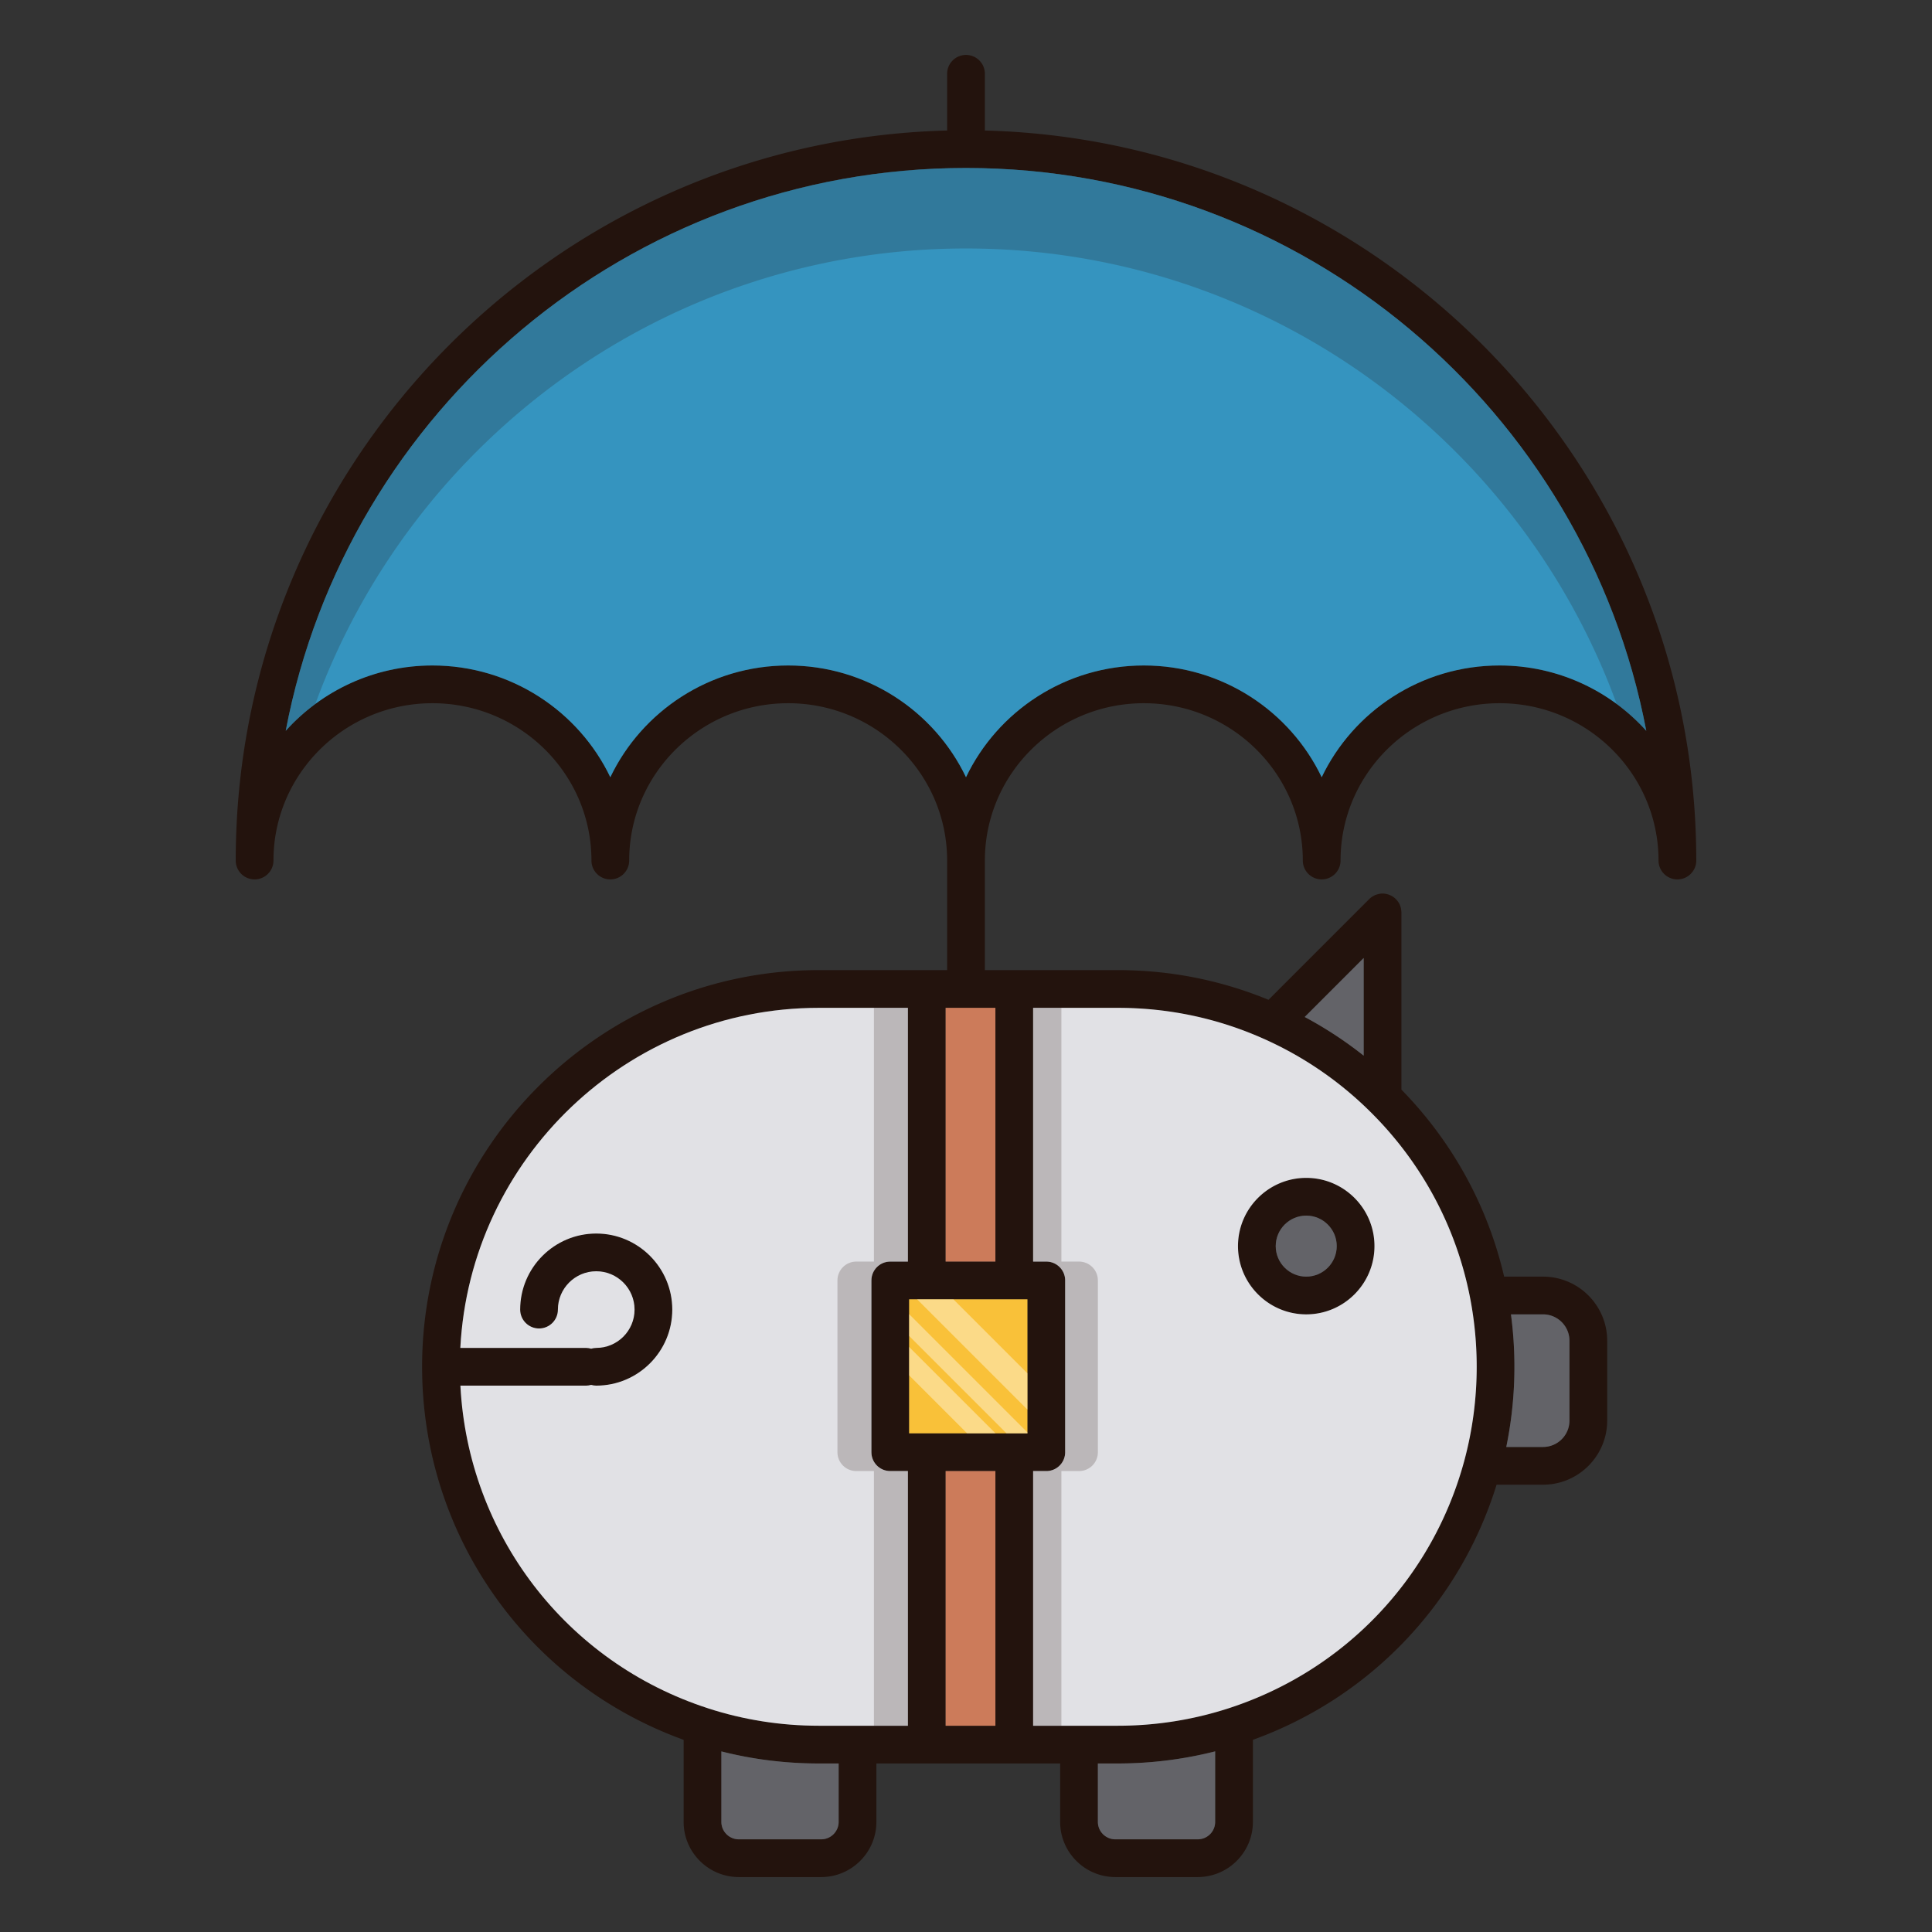 <?xml version="1.0" standalone="no"?><!DOCTYPE svg PUBLIC "-//W3C//DTD SVG 1.1//EN" "http://www.w3.org/Graphics/SVG/1.1/DTD/svg11.dtd"><svg t="1621055692502" class="icon" viewBox="0 0 1024 1024" version="1.1" xmlns="http://www.w3.org/2000/svg" p-id="2877" xmlns:xlink="http://www.w3.org/1999/xlink" width="200" height="200"><rect x="0" y="0" width="1024" height="1024" fill="#333333" stroke="none"/><defs><style type="text/css"></style></defs><path d="M692.34 624.3c-19.94 0-36.18 16.22-36.18 36.16 0 19.94 16.24 36.18 36.18 36.18s36.16-16.24 36.16-36.18-16.22-36.16-36.16-36.16z m0 52.34c-8.92 0-16.18-7.26-16.18-16.18s7.26-16.16 16.18-16.16 16.16 7.24 16.16 16.16-7.24 16.18-16.16 16.18z" fill="#23130D" p-id="2878"></path><path d="M522 69.18V39.12c0-5.54-4.48-10-10-10s-10 4.46-10 10v30.06C293.18 74.5 124.94 246.02 124.94 456.1c0 5.52 4.48 10 10 10s10-4.48 10-10c0-45.98 37.8-83.38 84.26-83.38 46.48 0 84.28 37.4 84.28 83.38 0 5.52 4.46 10 10 10 5.52 0 10-4.48 10-10 0-45.98 37.8-83.38 84.26-83.38S502 410.12 502 456.1V514.18h-68.02c-115.94 0-210.26 94.32-210.26 210.24 0 44.56 13.86 86.46 38.12 121 24.24 34.54 58.9 61.68 100.5 76.72v43.5c0 16.12 13.12 29.24 29.26 29.24h43.64c16.14 0 29.26-13.12 29.26-29.24v-30.96h97.4v30.96c0 16.12 13.12 29.24 29.26 29.24h43.64c16.14 0 29.26-13.12 29.26-29.24v-43.5c62.08-22.42 109.62-72.22 129.16-135.22h24.62c18.74 0 34-15.24 34-33.98v-42.32c0-18.74-15.26-33.98-34-33.98h-20.62c-8.68-37.42-27.4-71.46-54.44-99.12V483.6c0-0.46-0.08-0.92-0.14-1.38-0.02-0.18-0.02-0.36-0.06-0.52-0.1-0.54-0.26-1.04-0.44-1.54-0.04-0.1-0.06-0.22-0.1-0.32-0.24-0.6-0.54-1.16-0.9-1.7 0 0 0-0.02-0.02-0.02-1.1-1.68-2.7-3-4.58-3.76-0.04-0.02-0.08-0.02-0.12-0.04a9.92 9.92 0 0 0-3.64-0.72c-1.2 0-2.34 0.26-3.4 0.64-0.12 0.04-0.26 0.06-0.4 0.12-0.48 0.2-0.94 0.46-1.38 0.74-0.12 0.06-0.24 0.1-0.34 0.18-0.58 0.38-1.1 0.8-1.58 1.28l-53.34 53.36c-25.36-10.44-52.2-15.74-79.92-15.74H522v-58.08c0-45.98 37.8-83.38 84.26-83.38s84.26 37.4 84.26 83.38c0 5.52 4.48 10 10 10 2.76 0 5.26-1.12 7.08-2.94 1.8-1.8 2.92-4.3 2.92-7.06 0-45.98 37.8-83.38 84.28-83.38 46.4 0 84.16 37.32 84.26 83.22v0.16c0 5.52 4.46 10 10 10 2.76 0 5.26-1.12 7.06-2.94 1.82-1.8 2.94-4.3 2.94-7.06v-0.16c-0.1-210-168.3-381.44-377.06-386.76z m278.84 627.46h17c7.72 0 14 6.26 14 13.98v42.32c0 7.72-6.28 13.98-14 13.98h-19.48a211.1 211.1 0 0 0 2.48-70.28z m-356.34 269c0 5.1-4.16 9.24-9.26 9.24H391.6c-5.1 0-9.26-4.14-9.26-9.24v-37.36c16.78 4.26 34.1 6.4 51.64 6.4h10.52v30.96z m36.7-296.98h-9.34c-5.52 0-10 4.48-10 10v91.04c0 5.54 4.48 10 10 10h9.34v134.98h-47.22c-20.04 0-39.74-3.1-58.56-9.18-0.02-0.02-0.06-0.02-0.08-0.04-75.54-24.42-127.26-92.4-131.32-171.04h66.6c0.94 0 1.84-0.16 2.7-0.4 0.86 0.24 1.76 0.4 2.7 0.4 22.22 0 40.3-18.08 40.3-40.3s-18.08-40.32-40.3-40.32c-22.24 0-40.32 18.1-40.32 40.32 0 5.52 4.48 10 10 10s10-4.48 10-10c0-11.2 9.12-20.32 20.32-20.32 11.2 0 20.3 9.12 20.3 20.32s-9.1 20.3-20.3 20.3c-0.94 0-1.84 0.18-2.7 0.42-0.86-0.24-1.76-0.42-2.7-0.42h-66.64c5.22-100.26 88.44-180.24 190-180.24h47.22v134.48z m46.38 246.02H501.2v-134.98h26.38v134.98z m116.48 50.96c0 5.1-4.14 9.24-9.26 9.24h-43.64c-5.1 0-9.26-4.14-9.26-9.24v-30.96h10.52c17.56 0 34.86-2.18 51.64-6.42v37.38z m78.72-457.88v51.76a208.8 208.8 0 0 0-31.26-20.5l31.26-31.26z m-175.2 271.94h6.98c5.52 0 10-4.46 10-10v-91.04c0-5.52-4.48-10-10-10h-6.98v-134.48h44.84c27.2 0 53.48 5.62 78.08 16.72 20.56 9.26 39.16 22 55.26 37.84 27.76 27.26 46.28 61.76 53.54 99.76a192.4 192.4 0 0 1 3.38 35.92c0 16.9-2.22 33.68-6.6 49.9-16.88 62.28-63.64 111.32-125.1 131.18a190.194 190.194 0 0 1-58.56 9.18h-44.84v-134.98z m-3.02-91.04v71.04h-62.7v-71.04h62.7z m-16.98-154.48v134.48H501.2v-134.48h26.38z m267.22-181.46c-41.58 0-77.54 24.26-94.28 59.24-16.72-34.98-52.68-59.24-94.26-59.24s-77.54 24.26-94.26 59.24c-16.72-34.98-52.68-59.24-94.26-59.24s-77.54 24.26-94.26 59.24c-16.74-34.98-52.7-59.24-94.28-59.24-30.88 0-58.66 13.4-77.76 34.62C183.72 217.7 333.1 89.04 512 89.04s328.28 128.66 360.56 298.3c-19.1-21.22-46.88-34.62-77.76-34.62z" fill="#23130D" p-id="2879"></path><path d="M722.78 507.76v51.76a208.8 208.8 0 0 0-31.26-20.5l31.26-31.26zM831.84 710.62v42.32c0 7.72-6.28 13.98-14 13.98h-19.48a211.1 211.1 0 0 0 2.48-70.28h17c7.72 0 14 6.26 14 13.98zM644.06 928.26v37.38c0 5.1-4.14 9.24-9.26 9.24h-43.64c-5.1 0-9.26-4.14-9.26-9.24v-30.96h10.52c17.56 0 34.86-2.18 51.64-6.42zM444.5 934.68v30.96c0 5.1-4.16 9.24-9.26 9.24H391.6c-5.1 0-9.26-4.14-9.26-9.24v-37.36c16.78 4.26 34.1 6.4 51.64 6.4h10.52z" fill="#636368" p-id="2880"></path><path d="M501.2 779.7h26.38v134.98H501.2zM501.2 534.18h26.38v134.48H501.2z" fill="#CC7B5A" p-id="2881"></path><path d="M481.86 688.66h62.7v71.04h-62.7z" fill="#F9C139" p-id="2882"></path><path d="M779.3 688.5c-7.26-38-25.78-72.5-53.54-99.76a189.586 189.586 0 0 0-55.26-37.84c-24.6-11.1-50.88-16.72-78.08-16.72h-44.84v134.48h6.98c5.52 0 10 4.48 10 10v91.04c0 5.54-4.48 10-10 10h-6.98v134.98h44.84c20.04 0 39.74-3.1 58.56-9.18 61.46-19.86 108.22-68.9 125.1-131.18 4.38-16.22 6.6-33 6.6-49.9a192.4 192.4 0 0 0-3.38-35.92z m-86.96 8.14c-19.94 0-36.18-16.24-36.18-36.18s16.24-36.16 36.18-36.16 36.16 16.22 36.16 36.16c0 19.94-16.22 36.18-36.16 36.18z" fill="#E1E1E5" p-id="2883"></path><path d="M708.5 660.46c0 8.92-7.24 16.18-16.16 16.18s-16.18-7.26-16.18-16.18 7.26-16.16 16.18-16.16 16.16 7.24 16.16 16.16z" fill="#636368" p-id="2884"></path><path d="M461.86 678.66v91.04c0 5.54 4.48 10 10 10h9.34v134.98h-47.22c-20.04 0-39.74-3.1-58.56-9.18-0.02-0.02-0.06-0.02-0.08-0.04-75.54-24.42-127.26-92.4-131.32-171.04h66.6c0.94 0 1.84-0.16 2.7-0.4 0.86 0.24 1.76 0.4 2.7 0.4 22.22 0 40.3-18.08 40.3-40.3s-18.08-40.32-40.3-40.32c-22.24 0-40.32 18.1-40.32 40.32 0 5.52 4.48 10 10 10s10-4.48 10-10c0-11.2 9.12-20.32 20.32-20.32 11.2 0 20.3 9.12 20.3 20.32s-9.1 20.3-20.3 20.3c-0.94 0-1.84 0.18-2.7 0.42-0.86-0.24-1.76-0.42-2.7-0.42h-66.64c5.22-100.26 88.44-180.24 190-180.24h47.22v134.48h-9.34c-5.52 0-10 4.48-10 10z" fill="#E1E1E5" p-id="2885"></path><path d="M461.86 678.66v91.04c0 5.54 4.48 10 10 10h9.34v134.98h-18v-134.98h-9.34c-5.52 0-10-4.46-10-10v-91.04c0-5.52 4.48-10 10-10h9.34v-134.48h18v134.48h-9.34c-5.52 0-10 4.48-10 10zM581.9 678.66v91.04c0 5.54-4.48 10-10 10h-9.34v134.98h-14.98v-134.98h6.98c5.52 0 10-4.46 10-10v-91.04c0-5.52-4.48-10-10-10h-6.98v-134.48h14.98v134.48h9.34c5.52 0 10 4.48 10 10z" fill="#23130D" opacity=".2" p-id="2886"></path><path d="M872.56 387.34c-19.1-21.22-46.88-34.62-77.76-34.62-41.58 0-77.54 24.26-94.28 59.24-16.72-34.98-52.68-59.24-94.26-59.24s-77.54 24.26-94.26 59.24c-16.72-34.98-52.68-59.24-94.26-59.24s-77.54 24.26-94.26 59.24c-16.74-34.98-52.7-59.24-94.28-59.24-30.88 0-58.66 13.4-77.76 34.62C183.72 217.7 333.1 89.04 512 89.04s328.28 128.66 360.56 298.3z" fill="#3594BF" p-id="2887"></path><path d="M872.56 387.34a103.882 103.882 0 0 0-15.7-14.22C805.46 232.42 670.28 131.7 512 131.7S218.54 232.42 167.14 373.12c-5.72 4.2-10.96 8.96-15.7 14.22C183.72 217.7 333.1 89.04 512 89.04s328.28 128.66 360.56 298.3z" fill="#23130D" opacity=".2" p-id="2888"></path><path d="M527.64 759.7h-15.04l-30.74-30.74v-15.04zM544.56 759.22v0.48h-11.08l-51.62-51.62v-11.56zM544.56 727.9v19.24l-58.48-58.48h19.24z" fill="#FFFFFF" opacity=".4" p-id="2889"></path></svg>